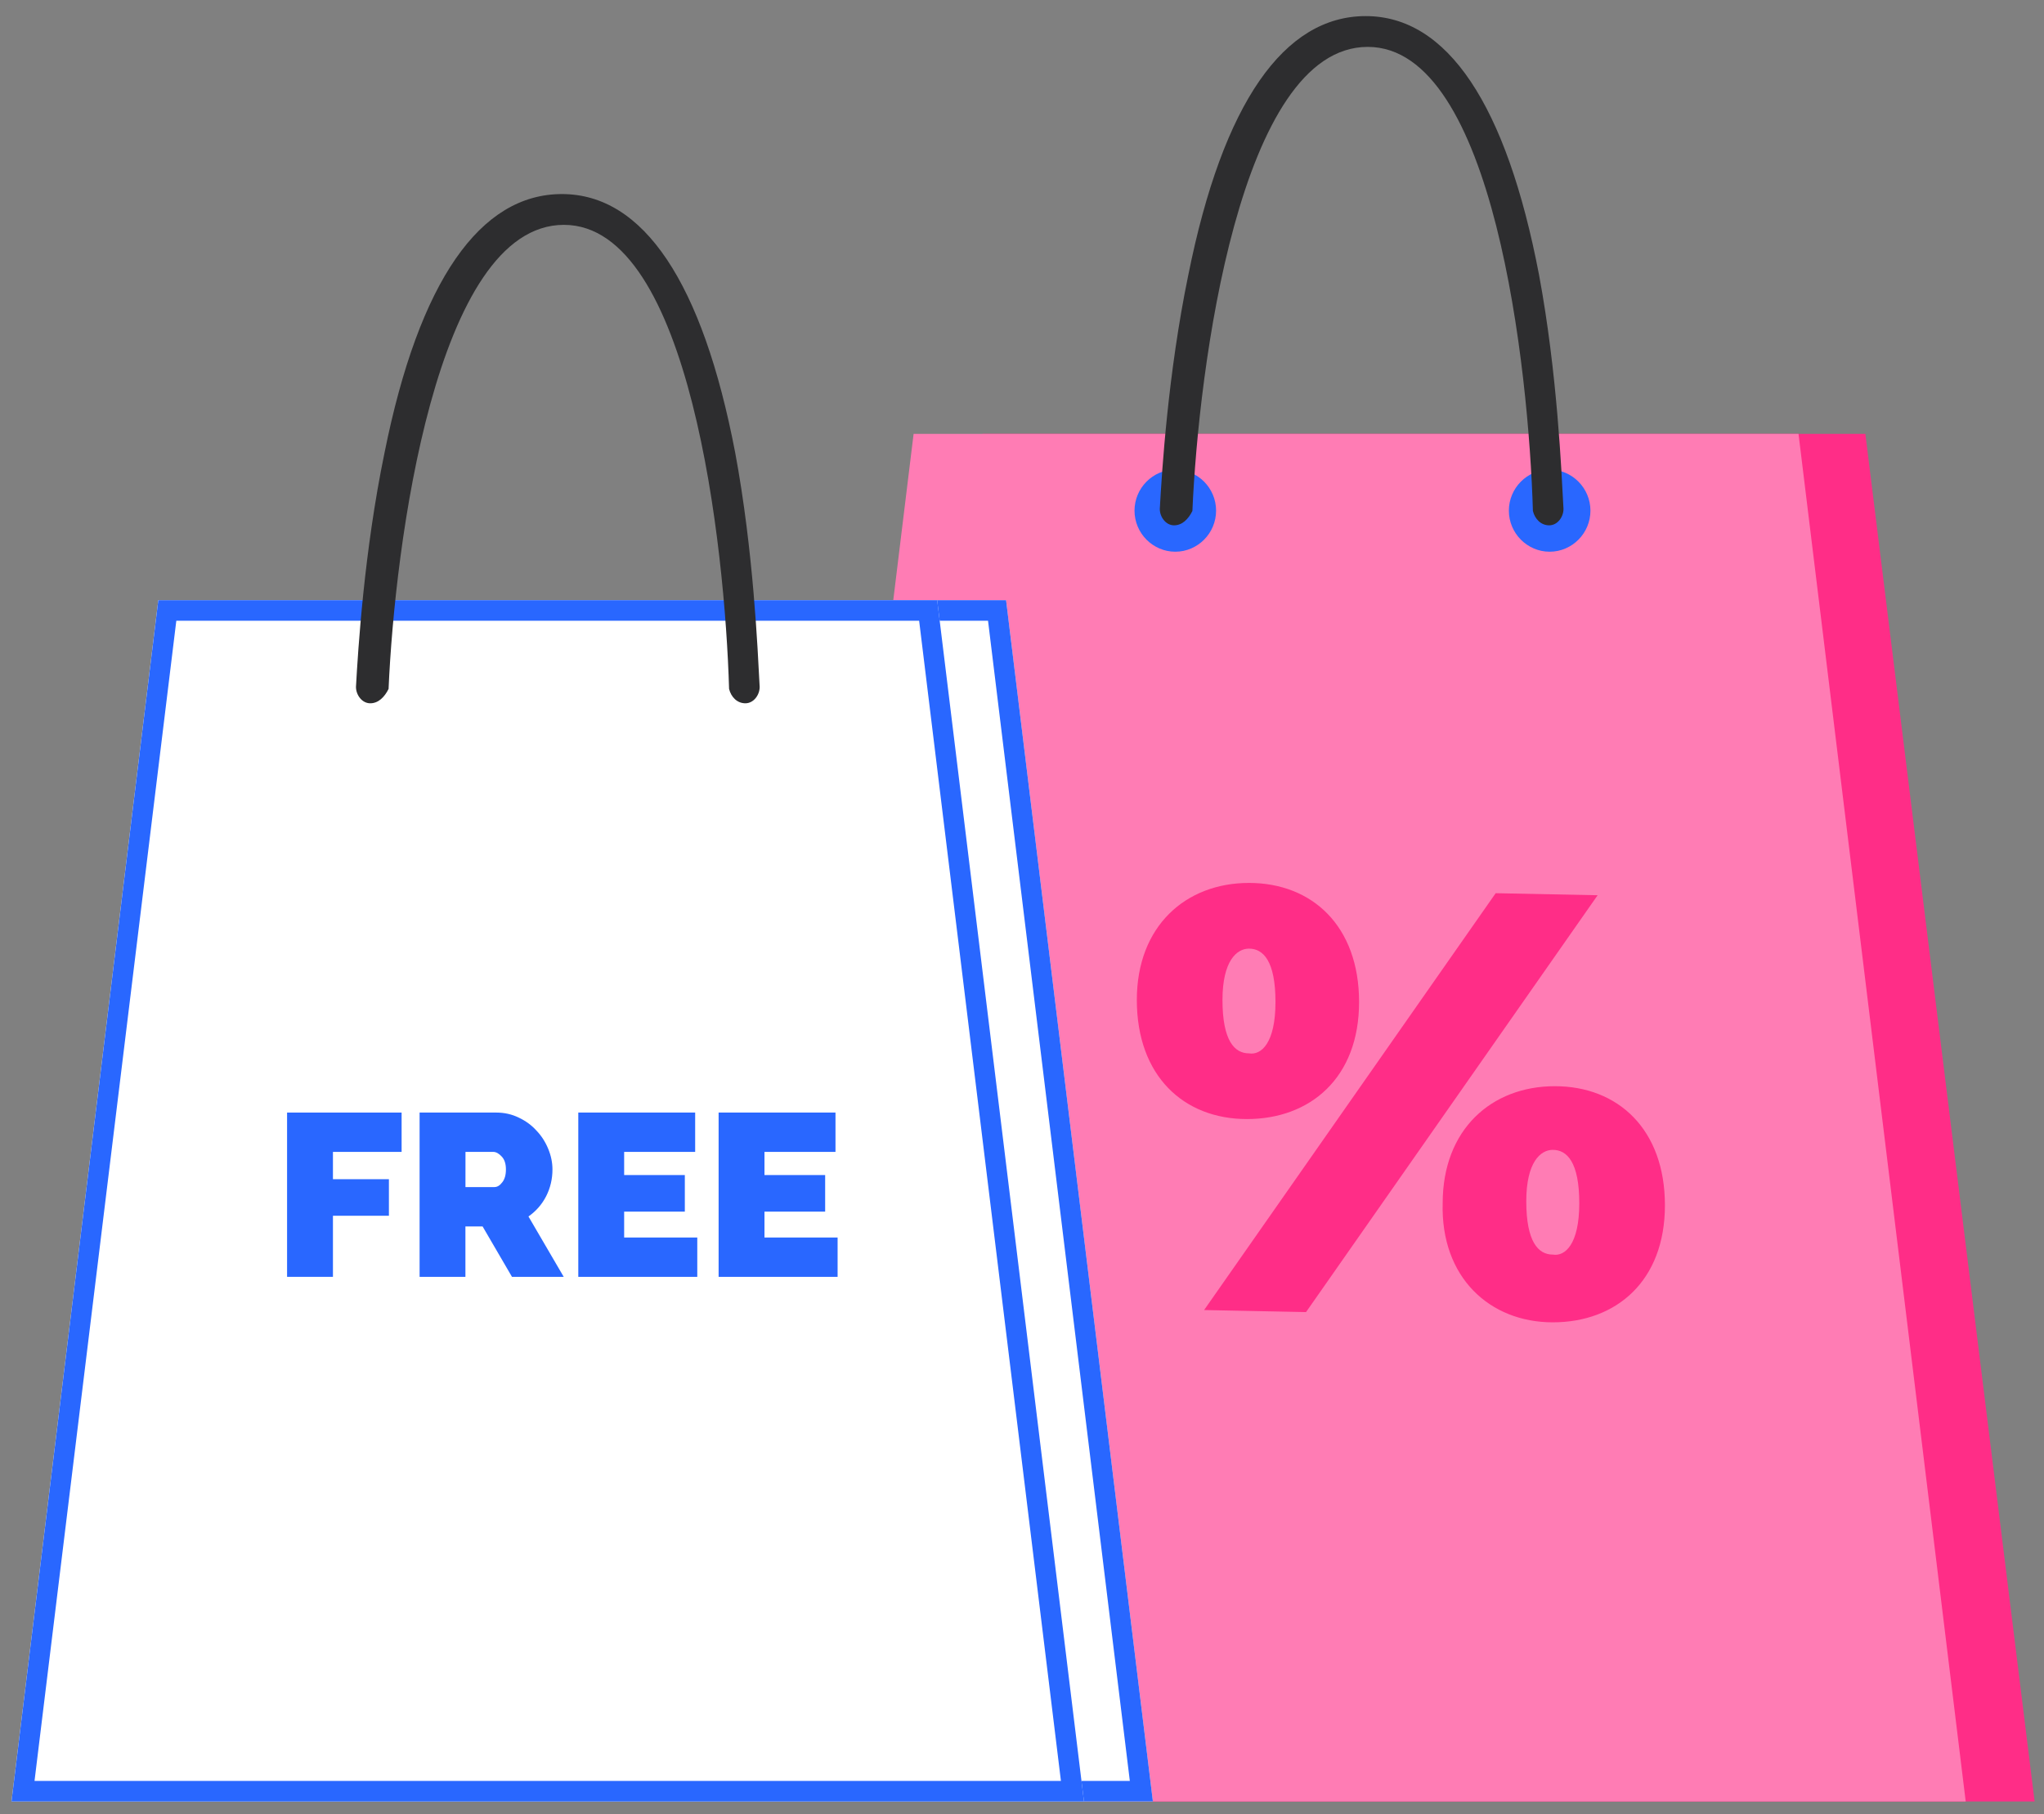 <?xml version="1.0" encoding="UTF-8"?>
<svg version="1.1" viewBox="0 0 89 79" xmlns="http://www.w3.org/2000/svg">
<rect x="0" y="0" width="89" height="79" fill="#808080" stroke="none"/>
<path d="m88.591 78.45h-53.091l7.28-59.555h38.442z" fill="#ff2d87"/>
<path d="m85.591 78.45h-53.091l7.28-59.555h38.531z" fill="#ff7cb4"/>
<path d="m50.198 78.45h-46.698l6.392-52.312h33.914z" fill="#fff"/>
<path d="m50.199 78.45-6.392-52.312h-33.914l-6.392 52.312zm-1.004-0.894-6.174-50.523h-32.344l-6.174 50.523z" clip-rule="evenodd" fill="#2967ff" fill-rule="evenodd"/>
<path d="m47.198 78.45h-46.698l6.392-52.312h33.914z" fill="#fff"/>
<path d="m47.199 78.45-6.392-52.312h-33.914l-6.392 52.312zm-1.004-0.894-6.174-50.523h-32.344l-6.174 50.523z" clip-rule="evenodd" fill="#2967ff" fill-rule="evenodd"/>
<path d="m12.5 55.604v-7.154h4.987v1.713h-2.99v1.189h2.437v1.592h-2.437v2.66z" fill="#2967ff"/>
<path d="m18.27 55.604v-7.154h3.338c0.355 0 0.683 0.074 0.983 0.222 0.3 0.141 0.556 0.329 0.768 0.564 0.218 0.228 0.389 0.494 0.512 0.796 0.123 0.296 0.184 0.594 0.184 0.897 0 0.416-0.092 0.806-0.277 1.169-0.184 0.356-0.44 0.648-0.768 0.877l1.536 2.63h-2.253l-1.28-2.196h-0.748v2.196zm1.997-3.909h1.26c0.123 0 0.236-0.067 0.338-0.202 0.109-0.134 0.164-0.322 0.164-0.564 0-0.249-0.061-0.437-0.184-0.564-0.123-0.134-0.246-0.202-0.369-0.202h-1.208z" fill="#2967ff"/>
<path d="m30.361 53.891v1.713h-5.181v-7.154h5.089v1.713h-3.092v1.008h2.642v1.592h-2.642v1.129z" fill="#2967ff"/>
<path d="m36.471 53.891v1.713h-5.181v-7.154h5.089v1.713h-3.092v1.008h2.642v1.592h-2.642v1.129z" fill="#2967ff"/>
<path d="m49.5 43.547c0-3.219 2.131-5.097 4.883-5.097 2.752 0 4.794 1.878 4.794 5.186 0 3.309-2.131 5.097-4.883 5.097-2.752 0-4.794-1.878-4.794-5.186zm15.625-4.65 4.439 0.089-12.696 18.153-4.439-0.089zm-9.588 4.739c0-1.788-0.533-2.325-1.154-2.325-0.533 0-1.154 0.537-1.154 2.236 0 1.788 0.533 2.325 1.154 2.325 0.533 0.089 1.154-0.447 1.154-2.236zm7.28 8.763c0-3.219 2.131-5.097 4.883-5.097s4.794 1.878 4.794 5.186-2.131 5.097-4.883 5.097-4.883-1.967-4.794-5.186zm5.948 0c0-1.788-0.533-2.325-1.154-2.325-0.533 0-1.154 0.537-1.154 2.236 0 1.788 0.533 2.325 1.154 2.325 0.533 0.089 1.154-0.447 1.154-2.236z" fill="#ff2d87"/>
<path d="m16.121 30.627c-0.355 0-0.621-0.358-0.621-0.715 0.089-1.61 0.355-5.902 1.243-10.194 1.509-7.511 4.173-11.267 7.724-11.267 3.551 0 6.126 3.845 7.546 11.267 0.799 4.292 0.977 8.585 1.065 10.194 0 0.358-0.266 0.715-0.622 0.715s-0.622-0.268-0.71-0.626c-0.178-6.17-1.687-20.209-7.191-20.209-5.593 0-7.369 14.039-7.635 20.209-0.178 0.358-0.444 0.626-0.799 0.626z" fill="#2d2d2f"/>
<path d="m52.951 22.238c0 0.984-0.799 1.788-1.776 1.788-0.977 0-1.776-0.805-1.776-1.788s0.799-1.788 1.776-1.788c0.977 0 1.776 0.805 1.776 1.788z" fill="#2967ff"/>
<path d="m69.251 22.238c0 0.984-0.799 1.788-1.776 1.788-0.977 0-1.776-0.805-1.776-1.788s0.799-1.788 1.776-1.788c0.977 0 1.776 0.805 1.776 1.788z" fill="#2967ff"/>
<path d="m51.121 22.877c-0.355 0-0.621-0.358-0.621-0.715 0.089-1.61 0.355-5.902 1.243-10.194 1.509-7.511 4.173-11.267 7.724-11.267 3.551 0 6.126 3.845 7.546 11.267 0.799 4.292 0.977 8.585 1.065 10.194 0 0.358-0.266 0.715-0.622 0.715s-0.622-0.268-0.71-0.626c-0.178-6.17-1.687-20.209-7.191-20.209-5.593 0-7.369 14.039-7.635 20.209-0.178 0.358-0.444 0.626-0.799 0.626z" fill="#2d2d2f"/>
</svg>
